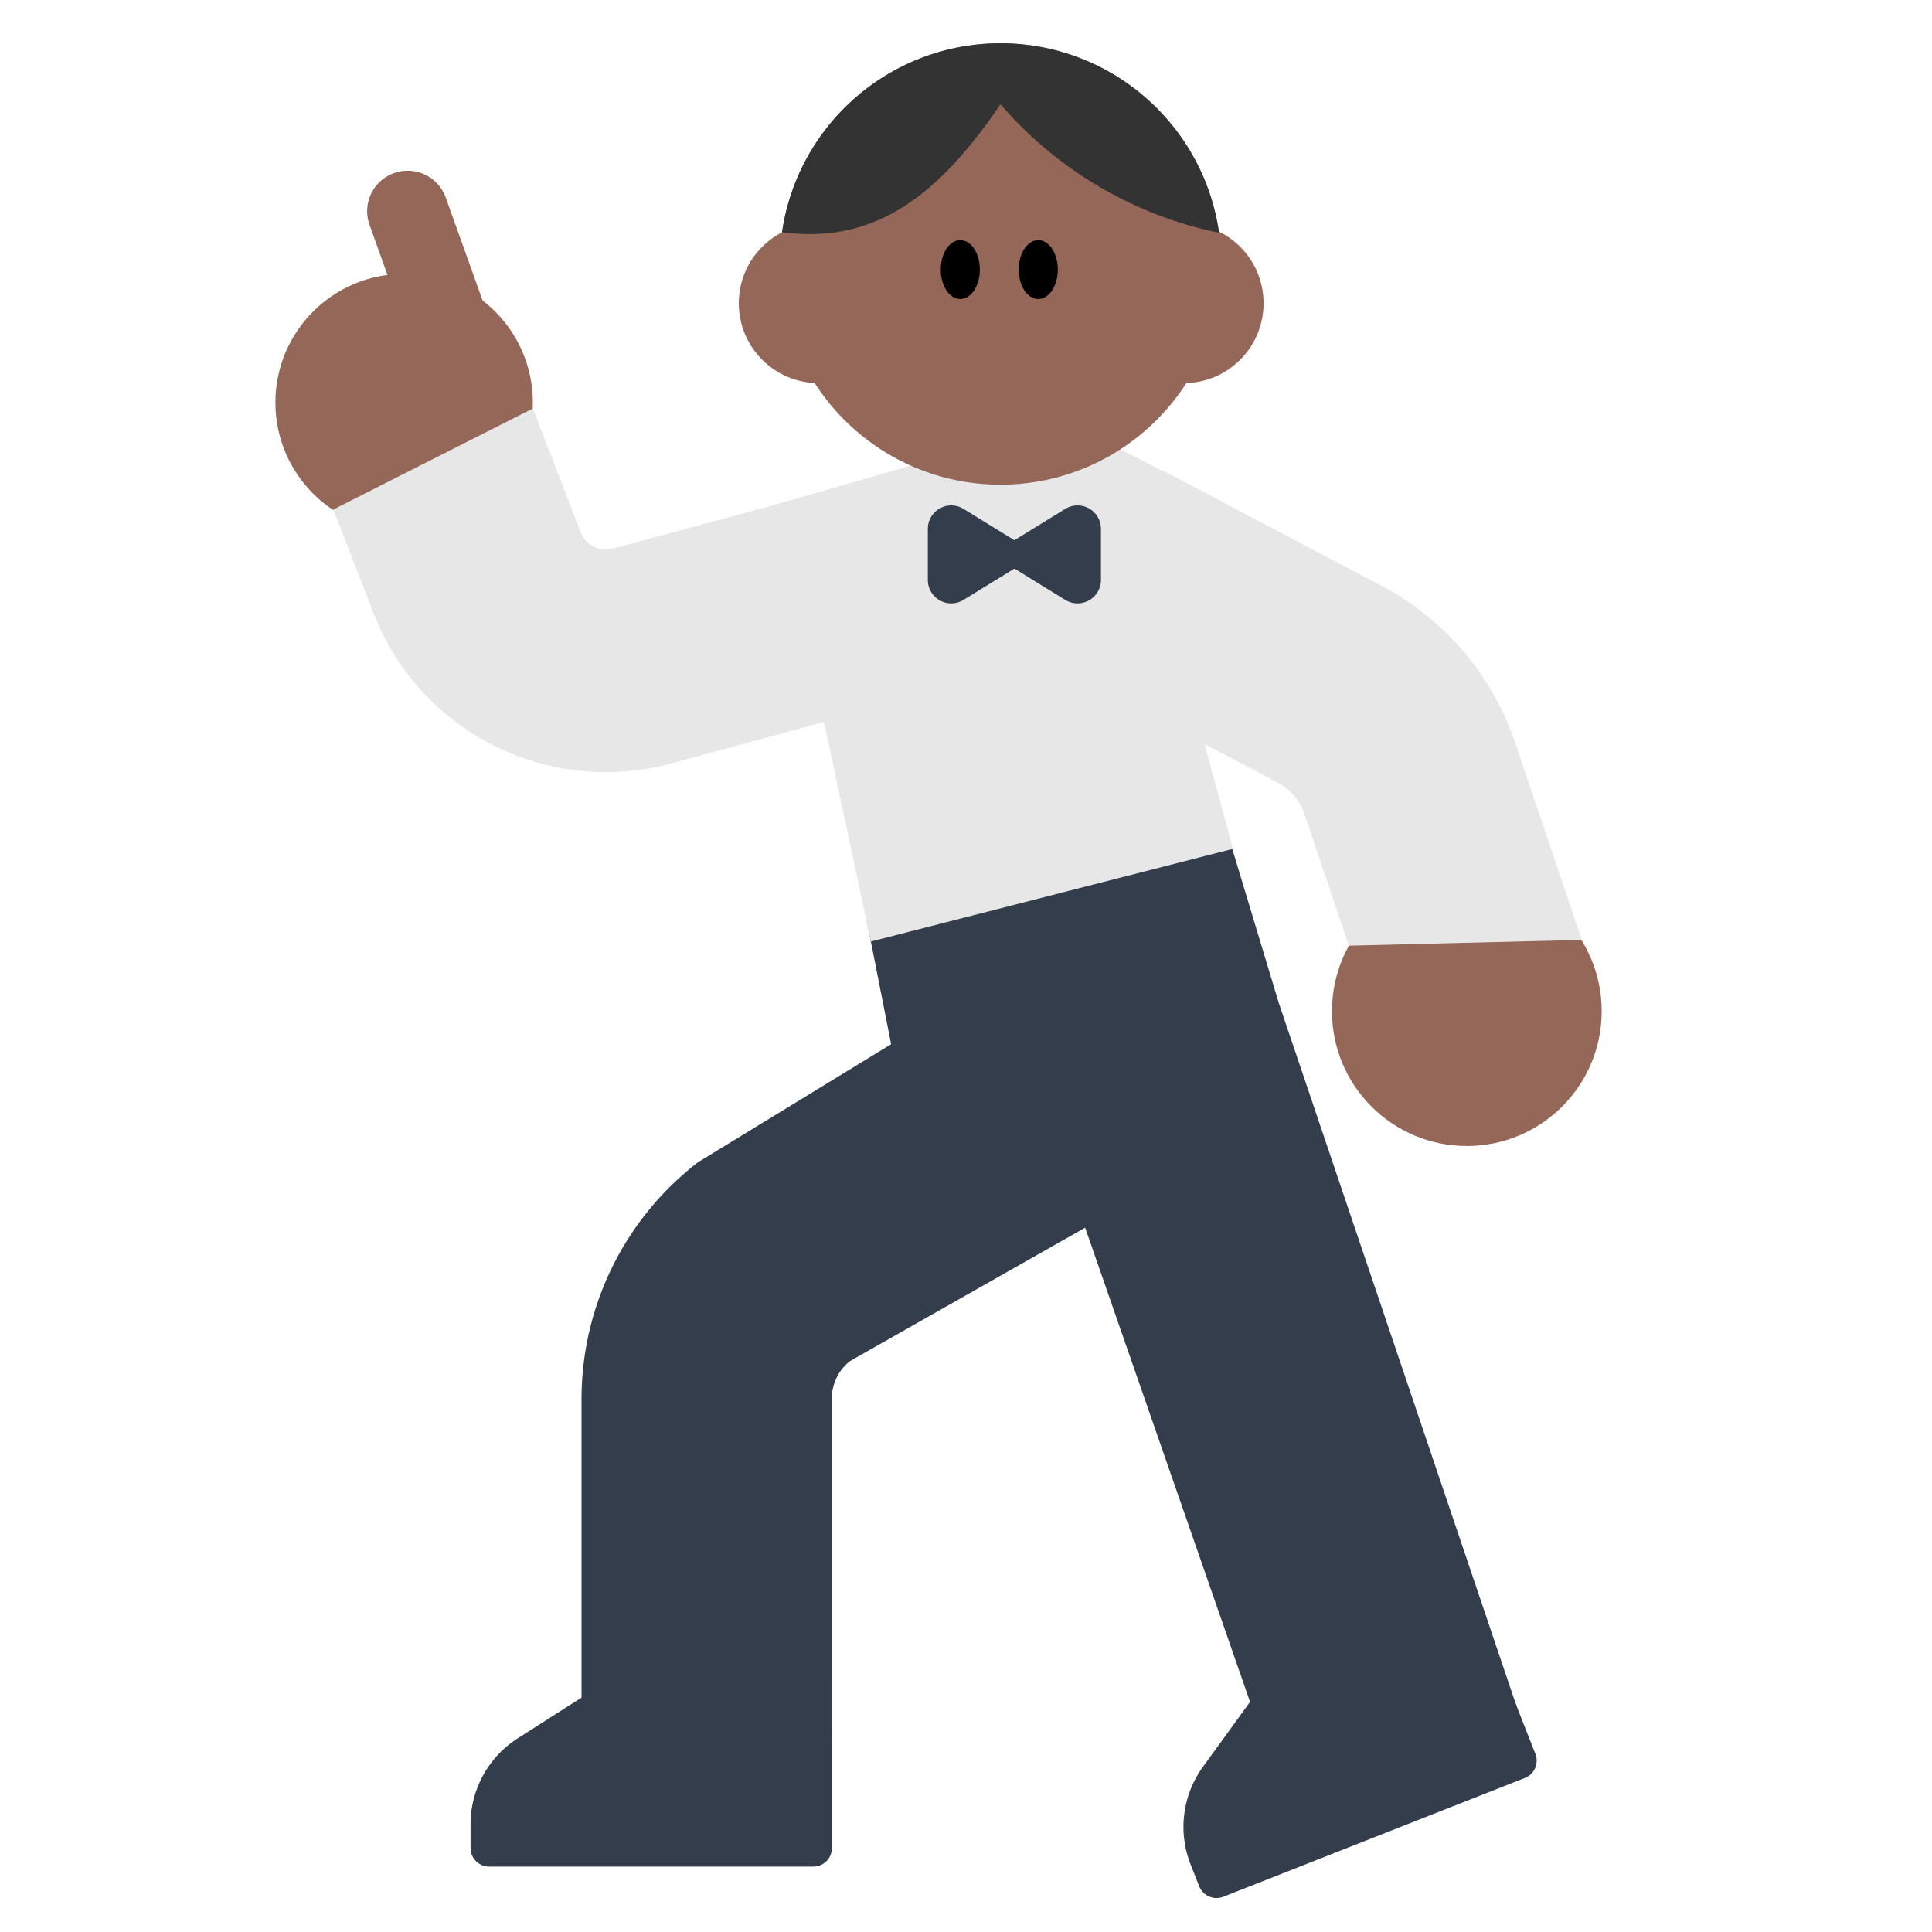 <svg id="Layer_1" data-name="Layer 1" xmlns="http://www.w3.org/2000/svg" viewBox="0 0 40 40"><defs><style>.cls-1{fill:#956759;}.cls-2{fill:#333d4b;}.cls-3{fill:#e7e7e7;}.cls-4{fill:#333;}.cls-5{fill:none;}</style></defs><circle class="cls-1" cx="30.369" cy="20.935" r="2.792"/><circle class="cls-1" cx="8.367" cy="8.335" r="2.665"/><path class="cls-2" d="M17.224,34.581V38.26a.385.385,0,0,1-.385.386H10.128a.386.386,0,0,1-.386-.386v-.487a2.115,2.115,0,0,1,.978-1.783l2.206-1.409Z"/><path class="cls-2" d="M30.44,32.888l1.348,3.423a.385.385,0,0,1-.217.5l-6.243,2.459a.386.386,0,0,1-.5-.217l-.178-.453a2.116,2.116,0,0,1,.255-2.018l1.536-2.119Z"/><path class="cls-3" d="M12.538,15.986a5.153,5.153,0,0,1-4.807-3.3L6.9,10.549l4.132-2.091.992,2.564a.554.554,0,0,0,.665.336l5.314-1.437,1.2,4.447L13.9,15.805A5.176,5.176,0,0,1,12.538,15.986Z"/><path class="cls-3" d="M27.927,19.579l-.919-2.721a1.171,1.171,0,0,0-.563-.66L21.912,13.81l2.147-4.076,4.534,2.389a5.752,5.752,0,0,1,2.779,3.26L32.75,19.46Z"/><path class="cls-2" d="M26.476,20.765l-1.2-3.974L17.92,18.932l.53,2.687-4,2.445a6.192,6.192,0,0,0-2.41,4.883v7h5.183v-7a.978.978,0,0,1,.38-.77l4.864-2.759,4.2,12.079,4.84-1.85Z"/><polygon class="cls-3" points="16.904 14.216 18.031 19.493 25.528 17.574 24.544 13.953 25.101 10.283 22.555 8.973 21.17 8.973 16.073 10.443 16.904 14.216"/><circle class="cls-1" cx="20.715" cy="5.465" r="4.57"/><ellipse cx="19.882" cy="5.581" rx="0.405" ry="0.61"/><ellipse cx="21.496" cy="5.581" rx="0.405" ry="0.61"/><circle class="cls-1" cx="16.95" cy="6.279" r="1.654"/><circle class="cls-1" cx="24.507" cy="6.279" r="1.654"/><path class="cls-4" d="M20.714,2.158c-1.369,2.027-2.709,2.889-4.523,2.651a4.571,4.571,0,0,1,9.048.01A8.136,8.136,0,0,1,20.714,2.158Z"/><path class="cls-2" d="M19.21,10.949v1.058a.485.485,0,0,0,.739.413l1.529-.942-1.529-.942A.485.485,0,0,0,19.21,10.949Z"/><path class="cls-2" d="M22.794,10.949v1.058a.485.485,0,0,1-.739.413l-1.529-.942,1.529-.942A.485.485,0,0,1,22.794,10.949Z"/><path class="cls-1" d="M8.861,3.462h0A.837.837,0,0,1,9.7,4.3V7.644a0,0,0,0,1,0,0H8.024a0,0,0,0,1,0,0V4.3A.837.837,0,0,1,8.861,3.462Z" transform="translate(-1.353 3.313) rotate(-19.704)"/><rect class="cls-5" width="40" height="40"/></svg>